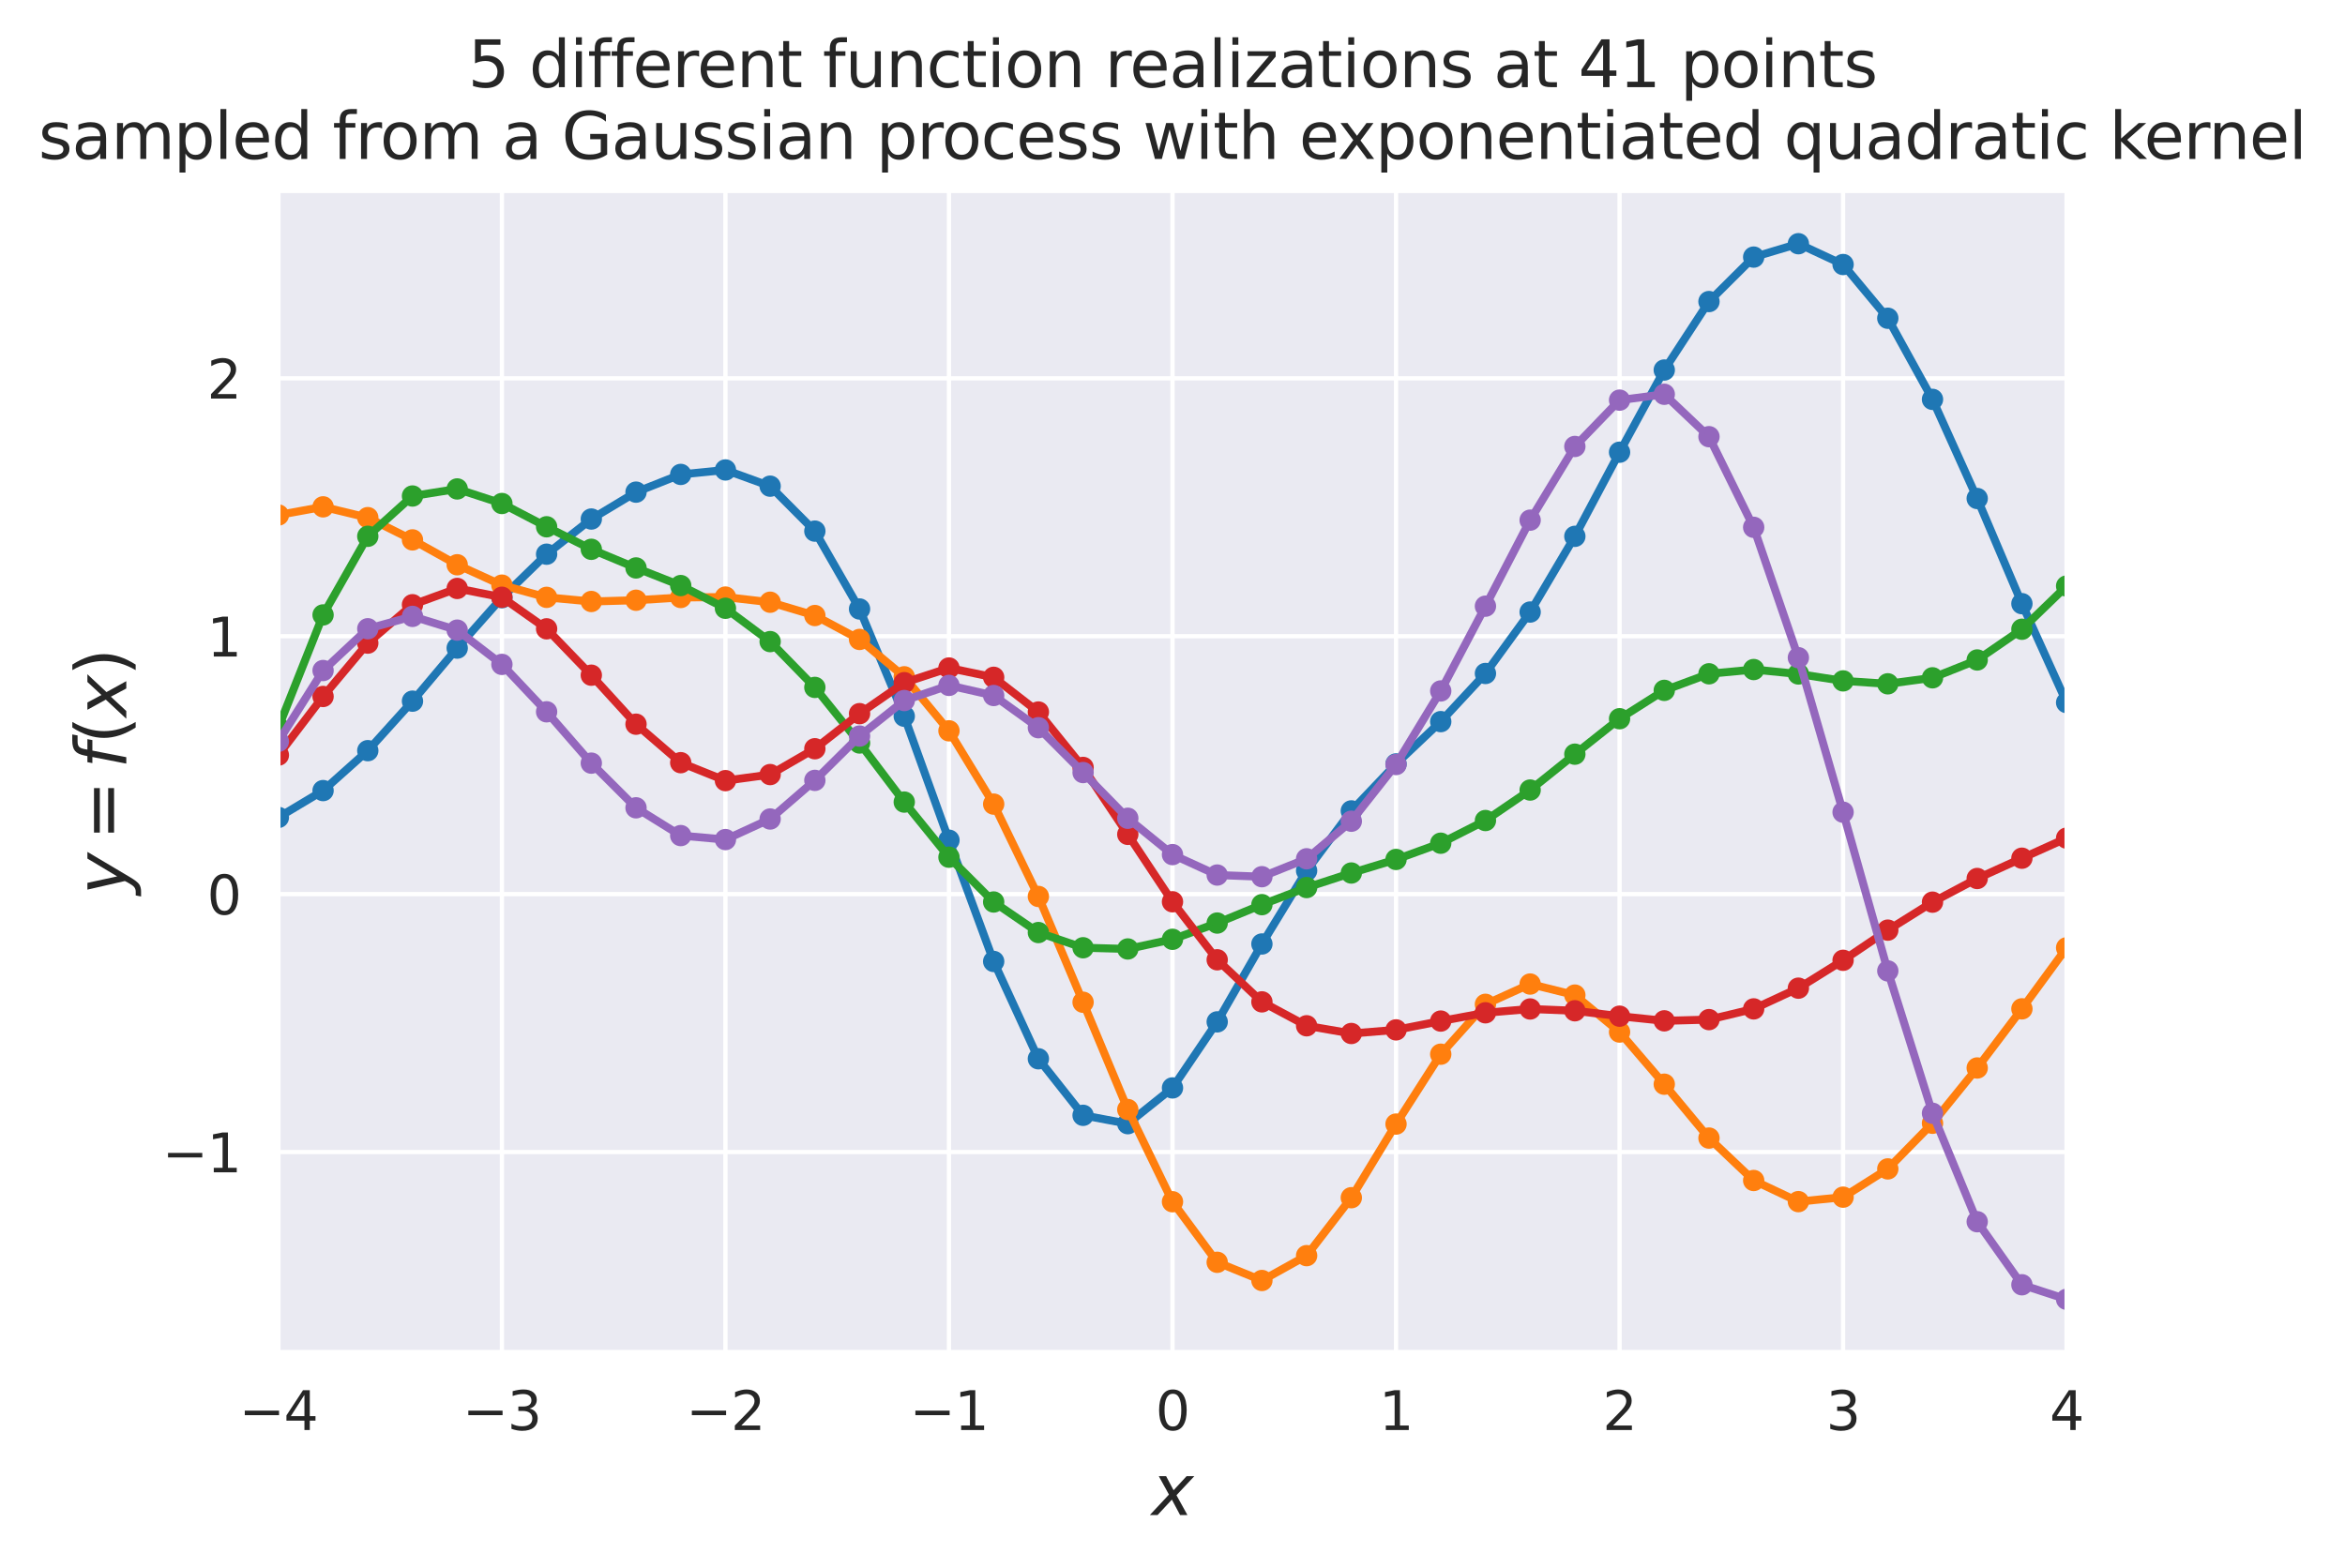 <?xml version="1.0" encoding="utf-8" standalone="no"?>
<!DOCTYPE svg PUBLIC "-//W3C//DTD SVG 1.1//EN"
  "http://www.w3.org/Graphics/SVG/1.1/DTD/svg11.dtd">
<svg height="293.655pt" version="1.1" viewBox="0 0 439.037 293.655" width="439.037pt" xmlns="http://www.w3.org/2000/svg" xmlns:xlink="http://www.w3.org/1999/xlink">
 <defs>
  <style type="text/css">*{stroke-linecap:butt;stroke-linejoin:round;}</style>
 </defs>
 <g id="figure_1">
  <g id="patch_1">
   <path d="M -0 293.655 
L 439.037 293.655 
L 439.037 0 
L -0 0 
z
" style="fill:#ffffff;"/>
  </g>
  <g id="axes_1">
   <g id="patch_2">
    <path d="M 52.118 253.196 
L 386.918 253.196 
L 386.918 35.755 
L 52.118 35.755 
z
" style="fill:#eaeaf2;"/>
   </g>
   <g id="matplotlib.axis_1">
    <g id="xtick_1">
     <g id="line2d_1">
      <path clip-path="url(#p5194af4ee4)" d="M 52.118 253.196 
L 52.118 35.755 
" style="fill:none;stroke:#ffffff;stroke-linecap:round;stroke-width:0.8;"/>
     </g>
     <g id="text_1">
      <!-- −4 -->
      <g style="fill:#262626;" transform="translate(44.747 267.794)scale(0.1 -0.1)">
       <defs>
        <path d="M 678 2272 
L 4684 2272 
L 4684 1741 
L 678 1741 
L 678 2272 
z
" id="DejaVuSans-2212" transform="scale(0.016)"/>
        <path d="M 2419 4116 
L 825 1625 
L 2419 1625 
L 2419 4116 
z
M 2253 4666 
L 3047 4666 
L 3047 1625 
L 3713 1625 
L 3713 1100 
L 3047 1100 
L 3047 0 
L 2419 0 
L 2419 1100 
L 313 1100 
L 313 1709 
L 2253 4666 
z
" id="DejaVuSans-34" transform="scale(0.016)"/>
       </defs>
       <use xlink:href="#DejaVuSans-2212"/>
       <use x="83.789" xlink:href="#DejaVuSans-34"/>
      </g>
     </g>
    </g>
    <g id="xtick_2">
     <g id="line2d_2">
      <path clip-path="url(#p5194af4ee4)" d="M 93.968 253.196 
L 93.968 35.755 
" style="fill:none;stroke:#ffffff;stroke-linecap:round;stroke-width:0.8;"/>
     </g>
     <g id="text_2">
      <!-- −3 -->
      <g style="fill:#262626;" transform="translate(86.597 267.794)scale(0.1 -0.1)">
       <defs>
        <path d="M 2597 2516 
Q 3050 2419 3304 2112 
Q 3559 1806 3559 1356 
Q 3559 666 3084 287 
Q 2609 -91 1734 -91 
Q 1441 -91 1130 -33 
Q 819 25 488 141 
L 488 750 
Q 750 597 1062 519 
Q 1375 441 1716 441 
Q 2309 441 2620 675 
Q 2931 909 2931 1356 
Q 2931 1769 2642 2001 
Q 2353 2234 1838 2234 
L 1294 2234 
L 1294 2753 
L 1863 2753 
Q 2328 2753 2575 2939 
Q 2822 3125 2822 3475 
Q 2822 3834 2567 4026 
Q 2313 4219 1838 4219 
Q 1578 4219 1281 4162 
Q 984 4106 628 3988 
L 628 4550 
Q 988 4650 1302 4700 
Q 1616 4750 1894 4750 
Q 2613 4750 3031 4423 
Q 3450 4097 3450 3541 
Q 3450 3153 3228 2886 
Q 3006 2619 2597 2516 
z
" id="DejaVuSans-33" transform="scale(0.016)"/>
       </defs>
       <use xlink:href="#DejaVuSans-2212"/>
       <use x="83.789" xlink:href="#DejaVuSans-33"/>
      </g>
     </g>
    </g>
    <g id="xtick_3">
     <g id="line2d_3">
      <path clip-path="url(#p5194af4ee4)" d="M 135.818 253.196 
L 135.818 35.755 
" style="fill:none;stroke:#ffffff;stroke-linecap:round;stroke-width:0.8;"/>
     </g>
     <g id="text_3">
      <!-- −2 -->
      <g style="fill:#262626;" transform="translate(128.447 267.794)scale(0.1 -0.1)">
       <defs>
        <path d="M 1228 531 
L 3431 531 
L 3431 0 
L 469 0 
L 469 531 
Q 828 903 1448 1529 
Q 2069 2156 2228 2338 
Q 2531 2678 2651 2914 
Q 2772 3150 2772 3378 
Q 2772 3750 2511 3984 
Q 2250 4219 1831 4219 
Q 1534 4219 1204 4116 
Q 875 4013 500 3803 
L 500 4441 
Q 881 4594 1212 4672 
Q 1544 4750 1819 4750 
Q 2544 4750 2975 4387 
Q 3406 4025 3406 3419 
Q 3406 3131 3298 2873 
Q 3191 2616 2906 2266 
Q 2828 2175 2409 1742 
Q 1991 1309 1228 531 
z
" id="DejaVuSans-32" transform="scale(0.016)"/>
       </defs>
       <use xlink:href="#DejaVuSans-2212"/>
       <use x="83.789" xlink:href="#DejaVuSans-32"/>
      </g>
     </g>
    </g>
    <g id="xtick_4">
     <g id="line2d_4">
      <path clip-path="url(#p5194af4ee4)" d="M 177.668 253.196 
L 177.668 35.755 
" style="fill:none;stroke:#ffffff;stroke-linecap:round;stroke-width:0.8;"/>
     </g>
     <g id="text_4">
      <!-- −1 -->
      <g style="fill:#262626;" transform="translate(170.297 267.794)scale(0.1 -0.1)">
       <defs>
        <path d="M 794 531 
L 1825 531 
L 1825 4091 
L 703 3866 
L 703 4441 
L 1819 4666 
L 2450 4666 
L 2450 531 
L 3481 531 
L 3481 0 
L 794 0 
L 794 531 
z
" id="DejaVuSans-31" transform="scale(0.016)"/>
       </defs>
       <use xlink:href="#DejaVuSans-2212"/>
       <use x="83.789" xlink:href="#DejaVuSans-31"/>
      </g>
     </g>
    </g>
    <g id="xtick_5">
     <g id="line2d_5">
      <path clip-path="url(#p5194af4ee4)" d="M 219.518 253.196 
L 219.518 35.755 
" style="fill:none;stroke:#ffffff;stroke-linecap:round;stroke-width:0.8;"/>
     </g>
     <g id="text_5">
      <!-- 0 -->
      <g style="fill:#262626;" transform="translate(216.337 267.794)scale(0.1 -0.1)">
       <defs>
        <path d="M 2034 4250 
Q 1547 4250 1301 3770 
Q 1056 3291 1056 2328 
Q 1056 1369 1301 889 
Q 1547 409 2034 409 
Q 2525 409 2770 889 
Q 3016 1369 3016 2328 
Q 3016 3291 2770 3770 
Q 2525 4250 2034 4250 
z
M 2034 4750 
Q 2819 4750 3233 4129 
Q 3647 3509 3647 2328 
Q 3647 1150 3233 529 
Q 2819 -91 2034 -91 
Q 1250 -91 836 529 
Q 422 1150 422 2328 
Q 422 3509 836 4129 
Q 1250 4750 2034 4750 
z
" id="DejaVuSans-30" transform="scale(0.016)"/>
       </defs>
       <use xlink:href="#DejaVuSans-30"/>
      </g>
     </g>
    </g>
    <g id="xtick_6">
     <g id="line2d_6">
      <path clip-path="url(#p5194af4ee4)" d="M 261.368 253.196 
L 261.368 35.755 
" style="fill:none;stroke:#ffffff;stroke-linecap:round;stroke-width:0.8;"/>
     </g>
     <g id="text_6">
      <!-- 1 -->
      <g style="fill:#262626;" transform="translate(258.187 267.794)scale(0.1 -0.1)">
       <use xlink:href="#DejaVuSans-31"/>
      </g>
     </g>
    </g>
    <g id="xtick_7">
     <g id="line2d_7">
      <path clip-path="url(#p5194af4ee4)" d="M 303.218 253.196 
L 303.218 35.755 
" style="fill:none;stroke:#ffffff;stroke-linecap:round;stroke-width:0.8;"/>
     </g>
     <g id="text_7">
      <!-- 2 -->
      <g style="fill:#262626;" transform="translate(300.037 267.794)scale(0.1 -0.1)">
       <use xlink:href="#DejaVuSans-32"/>
      </g>
     </g>
    </g>
    <g id="xtick_8">
     <g id="line2d_8">
      <path clip-path="url(#p5194af4ee4)" d="M 345.068 253.196 
L 345.068 35.755 
" style="fill:none;stroke:#ffffff;stroke-linecap:round;stroke-width:0.8;"/>
     </g>
     <g id="text_8">
      <!-- 3 -->
      <g style="fill:#262626;" transform="translate(341.887 267.794)scale(0.1 -0.1)">
       <use xlink:href="#DejaVuSans-33"/>
      </g>
     </g>
    </g>
    <g id="xtick_9">
     <g id="line2d_9">
      <path clip-path="url(#p5194af4ee4)" d="M 386.918 253.196 
L 386.918 35.755 
" style="fill:none;stroke:#ffffff;stroke-linecap:round;stroke-width:0.8;"/>
     </g>
     <g id="text_9">
      <!-- 4 -->
      <g style="fill:#262626;" transform="translate(383.737 267.794)scale(0.1 -0.1)">
       <use xlink:href="#DejaVuSans-34"/>
      </g>
     </g>
    </g>
    <g id="text_10">
     <!-- $x$ -->
     <g style="fill:#262626;" transform="translate(215.618 283.752)scale(0.13 -0.13)">
      <defs>
       <path d="M 3841 3500 
L 2234 1784 
L 3219 0 
L 2559 0 
L 1819 1388 
L 531 0 
L -166 0 
L 1556 1844 
L 641 3500 
L 1300 3500 
L 1972 2234 
L 3144 3500 
L 3841 3500 
z
" id="DejaVuSans-Oblique-78" transform="scale(0.016)"/>
      </defs>
      <use transform="translate(0 0.312)" xlink:href="#DejaVuSans-Oblique-78"/>
     </g>
    </g>
   </g>
   <g id="matplotlib.axis_2">
    <g id="ytick_1">
     <g id="line2d_10">
      <path clip-path="url(#p5194af4ee4)" d="M 52.118 215.734 
L 386.918 215.734 
" style="fill:none;stroke:#ffffff;stroke-linecap:round;stroke-width:0.8;"/>
     </g>
     <g id="text_11">
      <!-- −1 -->
      <g style="fill:#262626;" transform="translate(30.376 219.533)scale(0.1 -0.1)">
       <use xlink:href="#DejaVuSans-2212"/>
       <use x="83.789" xlink:href="#DejaVuSans-31"/>
      </g>
     </g>
    </g>
    <g id="ytick_2">
     <g id="line2d_11">
      <path clip-path="url(#p5194af4ee4)" d="M 52.118 167.437 
L 386.918 167.437 
" style="fill:none;stroke:#ffffff;stroke-linecap:round;stroke-width:0.8;"/>
     </g>
     <g id="text_12">
      <!-- 0 -->
      <g style="fill:#262626;" transform="translate(38.756 171.236)scale(0.1 -0.1)">
       <use xlink:href="#DejaVuSans-30"/>
      </g>
     </g>
    </g>
    <g id="ytick_3">
     <g id="line2d_12">
      <path clip-path="url(#p5194af4ee4)" d="M 52.118 119.14 
L 386.918 119.14 
" style="fill:none;stroke:#ffffff;stroke-linecap:round;stroke-width:0.8;"/>
     </g>
     <g id="text_13">
      <!-- 1 -->
      <g style="fill:#262626;" transform="translate(38.756 122.939)scale(0.1 -0.1)">
       <use xlink:href="#DejaVuSans-31"/>
      </g>
     </g>
    </g>
    <g id="ytick_4">
     <g id="line2d_13">
      <path clip-path="url(#p5194af4ee4)" d="M 52.118 70.843 
L 386.918 70.843 
" style="fill:none;stroke:#ffffff;stroke-linecap:round;stroke-width:0.8;"/>
     </g>
     <g id="text_14">
      <!-- 2 -->
      <g style="fill:#262626;" transform="translate(38.756 74.642)scale(0.1 -0.1)">
       <use xlink:href="#DejaVuSans-32"/>
      </g>
     </g>
    </g>
    <g id="text_15">
     <!-- $y = f(x)$ -->
     <g style="fill:#262626;" transform="translate(23.646 167.55)rotate(-90)scale(0.13 -0.13)">
      <defs>
       <path d="M 1588 -325 
Q 1188 -997 936 -1164 
Q 684 -1331 294 -1331 
L -159 -1331 
L -63 -850 
L 269 -850 
Q 509 -850 678 -719 
Q 847 -588 1056 -206 
L 1234 128 
L 459 3500 
L 1069 3500 
L 1650 819 
L 3256 3500 
L 3859 3500 
L 1588 -325 
z
" id="DejaVuSans-Oblique-79" transform="scale(0.016)"/>
       <path d="M 678 2906 
L 4684 2906 
L 4684 2381 
L 678 2381 
L 678 2906 
z
M 678 1631 
L 4684 1631 
L 4684 1100 
L 678 1100 
L 678 1631 
z
" id="DejaVuSans-3d" transform="scale(0.016)"/>
       <path d="M 3059 4863 
L 2969 4384 
L 2419 4384 
Q 2106 4384 1964 4261 
Q 1822 4138 1753 3809 
L 1691 3500 
L 2638 3500 
L 2553 3053 
L 1606 3053 
L 1013 0 
L 434 0 
L 1031 3053 
L 481 3053 
L 563 3500 
L 1113 3500 
L 1159 3744 
Q 1278 4363 1576 4613 
Q 1875 4863 2516 4863 
L 3059 4863 
z
" id="DejaVuSans-Oblique-66" transform="scale(0.016)"/>
       <path d="M 1984 4856 
Q 1566 4138 1362 3434 
Q 1159 2731 1159 2009 
Q 1159 1288 1364 580 
Q 1569 -128 1984 -844 
L 1484 -844 
Q 1016 -109 783 600 
Q 550 1309 550 2009 
Q 550 2706 781 3412 
Q 1013 4119 1484 4856 
L 1984 4856 
z
" id="DejaVuSans-28" transform="scale(0.016)"/>
       <path d="M 513 4856 
L 1013 4856 
Q 1481 4119 1714 3412 
Q 1947 2706 1947 2009 
Q 1947 1309 1714 600 
Q 1481 -109 1013 -844 
L 513 -844 
Q 928 -128 1133 580 
Q 1338 1288 1338 2009 
Q 1338 2731 1133 3434 
Q 928 4138 513 4856 
z
" id="DejaVuSans-29" transform="scale(0.016)"/>
      </defs>
      <use transform="translate(0 0.016)" xlink:href="#DejaVuSans-Oblique-79"/>
      <use transform="translate(78.662 0.016)" xlink:href="#DejaVuSans-3d"/>
      <use transform="translate(181.934 0.016)" xlink:href="#DejaVuSans-Oblique-66"/>
      <use transform="translate(217.139 0.016)" xlink:href="#DejaVuSans-28"/>
      <use transform="translate(256.152 0.016)" xlink:href="#DejaVuSans-Oblique-78"/>
      <use transform="translate(315.332 0.016)" xlink:href="#DejaVuSans-29"/>
     </g>
    </g>
   </g>
   <g id="line2d_14">
    <path clip-path="url(#p5194af4ee4)" d="M 52.118 153.072 
L 60.488 148.048 
L 68.858 140.571 
L 77.228 131.301 
L 85.598 121.366 
L 93.968 111.929 
L 102.338 103.779 
L 110.708 97.195 
L 119.078 92.16 
L 127.448 88.841 
L 135.818 88.005 
L 144.188 91.042 
L 152.558 99.458 
L 160.928 114.04 
L 169.298 134.122 
L 177.668 157.338 
L 186.038 180.045 
L 194.408 198.269 
L 202.778 208.859 
L 211.148 210.424 
L 219.518 203.727 
L 227.888 191.357 
L 236.258 176.771 
L 244.628 163.047 
L 252.998 151.851 
L 261.368 143.054 
L 269.738 135.133 
L 278.108 126.117 
L 286.478 114.612 
L 294.848 100.436 
L 303.218 84.681 
L 311.588 69.292 
L 319.958 56.471 
L 328.328 48.144 
L 336.698 45.639 
L 345.068 49.534 
L 353.438 59.596 
L 361.808 74.787 
L 370.178 93.349 
L 378.548 113.045 
L 386.918 131.568 
" style="fill:none;stroke:#1f77b4;stroke-linecap:round;stroke-width:1.5;"/>
    <defs>
     <path d="M 0 1.5 
C 0.398 1.5 0.779 1.342 1.061 1.061 
C 1.342 0.779 1.5 0.398 1.5 0 
C 1.5 -0.398 1.342 -0.779 1.061 -1.061 
C 0.779 -1.342 0.398 -1.5 0 -1.5 
C -0.398 -1.5 -0.779 -1.342 -1.061 -1.061 
C -1.342 -0.779 -1.5 -0.398 -1.5 0 
C -1.5 0.398 -1.342 0.779 -1.061 1.061 
C -0.779 1.342 -0.398 1.5 0 1.5 
z
" id="m189a1d6d60" style="stroke:#1f77b4;"/>
    </defs>
    <g clip-path="url(#p5194af4ee4)">
     <use style="fill:#1f77b4;stroke:#1f77b4;" x="52.118" xlink:href="#m189a1d6d60" y="153.072"/>
     <use style="fill:#1f77b4;stroke:#1f77b4;" x="60.488" xlink:href="#m189a1d6d60" y="148.048"/>
     <use style="fill:#1f77b4;stroke:#1f77b4;" x="68.858" xlink:href="#m189a1d6d60" y="140.571"/>
     <use style="fill:#1f77b4;stroke:#1f77b4;" x="77.228" xlink:href="#m189a1d6d60" y="131.301"/>
     <use style="fill:#1f77b4;stroke:#1f77b4;" x="85.598" xlink:href="#m189a1d6d60" y="121.366"/>
     <use style="fill:#1f77b4;stroke:#1f77b4;" x="93.968" xlink:href="#m189a1d6d60" y="111.929"/>
     <use style="fill:#1f77b4;stroke:#1f77b4;" x="102.338" xlink:href="#m189a1d6d60" y="103.779"/>
     <use style="fill:#1f77b4;stroke:#1f77b4;" x="110.708" xlink:href="#m189a1d6d60" y="97.195"/>
     <use style="fill:#1f77b4;stroke:#1f77b4;" x="119.078" xlink:href="#m189a1d6d60" y="92.16"/>
     <use style="fill:#1f77b4;stroke:#1f77b4;" x="127.448" xlink:href="#m189a1d6d60" y="88.841"/>
     <use style="fill:#1f77b4;stroke:#1f77b4;" x="135.818" xlink:href="#m189a1d6d60" y="88.005"/>
     <use style="fill:#1f77b4;stroke:#1f77b4;" x="144.188" xlink:href="#m189a1d6d60" y="91.042"/>
     <use style="fill:#1f77b4;stroke:#1f77b4;" x="152.558" xlink:href="#m189a1d6d60" y="99.458"/>
     <use style="fill:#1f77b4;stroke:#1f77b4;" x="160.928" xlink:href="#m189a1d6d60" y="114.04"/>
     <use style="fill:#1f77b4;stroke:#1f77b4;" x="169.298" xlink:href="#m189a1d6d60" y="134.122"/>
     <use style="fill:#1f77b4;stroke:#1f77b4;" x="177.668" xlink:href="#m189a1d6d60" y="157.338"/>
     <use style="fill:#1f77b4;stroke:#1f77b4;" x="186.038" xlink:href="#m189a1d6d60" y="180.045"/>
     <use style="fill:#1f77b4;stroke:#1f77b4;" x="194.408" xlink:href="#m189a1d6d60" y="198.269"/>
     <use style="fill:#1f77b4;stroke:#1f77b4;" x="202.778" xlink:href="#m189a1d6d60" y="208.859"/>
     <use style="fill:#1f77b4;stroke:#1f77b4;" x="211.148" xlink:href="#m189a1d6d60" y="210.424"/>
     <use style="fill:#1f77b4;stroke:#1f77b4;" x="219.518" xlink:href="#m189a1d6d60" y="203.727"/>
     <use style="fill:#1f77b4;stroke:#1f77b4;" x="227.888" xlink:href="#m189a1d6d60" y="191.357"/>
     <use style="fill:#1f77b4;stroke:#1f77b4;" x="236.258" xlink:href="#m189a1d6d60" y="176.771"/>
     <use style="fill:#1f77b4;stroke:#1f77b4;" x="244.628" xlink:href="#m189a1d6d60" y="163.047"/>
     <use style="fill:#1f77b4;stroke:#1f77b4;" x="252.998" xlink:href="#m189a1d6d60" y="151.851"/>
     <use style="fill:#1f77b4;stroke:#1f77b4;" x="261.368" xlink:href="#m189a1d6d60" y="143.054"/>
     <use style="fill:#1f77b4;stroke:#1f77b4;" x="269.738" xlink:href="#m189a1d6d60" y="135.133"/>
     <use style="fill:#1f77b4;stroke:#1f77b4;" x="278.108" xlink:href="#m189a1d6d60" y="126.117"/>
     <use style="fill:#1f77b4;stroke:#1f77b4;" x="286.478" xlink:href="#m189a1d6d60" y="114.612"/>
     <use style="fill:#1f77b4;stroke:#1f77b4;" x="294.848" xlink:href="#m189a1d6d60" y="100.436"/>
     <use style="fill:#1f77b4;stroke:#1f77b4;" x="303.218" xlink:href="#m189a1d6d60" y="84.681"/>
     <use style="fill:#1f77b4;stroke:#1f77b4;" x="311.588" xlink:href="#m189a1d6d60" y="69.292"/>
     <use style="fill:#1f77b4;stroke:#1f77b4;" x="319.958" xlink:href="#m189a1d6d60" y="56.471"/>
     <use style="fill:#1f77b4;stroke:#1f77b4;" x="328.328" xlink:href="#m189a1d6d60" y="48.144"/>
     <use style="fill:#1f77b4;stroke:#1f77b4;" x="336.698" xlink:href="#m189a1d6d60" y="45.639"/>
     <use style="fill:#1f77b4;stroke:#1f77b4;" x="345.068" xlink:href="#m189a1d6d60" y="49.534"/>
     <use style="fill:#1f77b4;stroke:#1f77b4;" x="353.438" xlink:href="#m189a1d6d60" y="59.596"/>
     <use style="fill:#1f77b4;stroke:#1f77b4;" x="361.808" xlink:href="#m189a1d6d60" y="74.787"/>
     <use style="fill:#1f77b4;stroke:#1f77b4;" x="370.178" xlink:href="#m189a1d6d60" y="93.349"/>
     <use style="fill:#1f77b4;stroke:#1f77b4;" x="378.548" xlink:href="#m189a1d6d60" y="113.045"/>
     <use style="fill:#1f77b4;stroke:#1f77b4;" x="386.918" xlink:href="#m189a1d6d60" y="131.568"/>
    </g>
   </g>
   <g id="line2d_15">
    <path clip-path="url(#p5194af4ee4)" d="M 52.118 96.443 
L 60.488 94.913 
L 68.858 96.933 
L 77.228 101.101 
L 85.598 105.76 
L 93.968 109.574 
L 102.338 111.862 
L 110.708 112.636 
L 119.078 112.402 
L 127.448 111.886 
L 135.818 111.809 
L 144.188 112.773 
L 152.558 115.265 
L 160.928 119.743 
L 169.298 126.737 
L 177.668 136.854 
L 186.038 150.581 
L 194.408 167.872 
L 202.778 187.683 
L 211.148 207.775 
L 219.518 225.04 
L 227.888 236.38 
L 236.258 239.788 
L 244.628 235.135 
L 252.998 224.287 
L 261.368 210.498 
L 269.738 197.412 
L 278.108 188.071 
L 286.478 184.272 
L 294.848 186.343 
L 303.218 193.266 
L 311.588 203.031 
L 319.958 213.118 
L 328.328 221.063 
L 336.698 225.02 
L 345.068 224.183 
L 353.438 218.892 
L 361.808 210.344 
L 370.178 199.993 
L 378.548 188.917 
L 386.918 177.486 
" style="fill:none;stroke:#ff7f0e;stroke-linecap:round;stroke-width:1.5;"/>
    <defs>
     <path d="M 0 1.5 
C 0.398 1.5 0.779 1.342 1.061 1.061 
C 1.342 0.779 1.5 0.398 1.5 0 
C 1.5 -0.398 1.342 -0.779 1.061 -1.061 
C 0.779 -1.342 0.398 -1.5 0 -1.5 
C -0.398 -1.5 -0.779 -1.342 -1.061 -1.061 
C -1.342 -0.779 -1.5 -0.398 -1.5 0 
C -1.5 0.398 -1.342 0.779 -1.061 1.061 
C -0.779 1.342 -0.398 1.5 0 1.5 
z
" id="m5f82d50b28" style="stroke:#ff7f0e;"/>
    </defs>
    <g clip-path="url(#p5194af4ee4)">
     <use style="fill:#ff7f0e;stroke:#ff7f0e;" x="52.118" xlink:href="#m5f82d50b28" y="96.443"/>
     <use style="fill:#ff7f0e;stroke:#ff7f0e;" x="60.488" xlink:href="#m5f82d50b28" y="94.913"/>
     <use style="fill:#ff7f0e;stroke:#ff7f0e;" x="68.858" xlink:href="#m5f82d50b28" y="96.933"/>
     <use style="fill:#ff7f0e;stroke:#ff7f0e;" x="77.228" xlink:href="#m5f82d50b28" y="101.101"/>
     <use style="fill:#ff7f0e;stroke:#ff7f0e;" x="85.598" xlink:href="#m5f82d50b28" y="105.76"/>
     <use style="fill:#ff7f0e;stroke:#ff7f0e;" x="93.968" xlink:href="#m5f82d50b28" y="109.574"/>
     <use style="fill:#ff7f0e;stroke:#ff7f0e;" x="102.338" xlink:href="#m5f82d50b28" y="111.862"/>
     <use style="fill:#ff7f0e;stroke:#ff7f0e;" x="110.708" xlink:href="#m5f82d50b28" y="112.636"/>
     <use style="fill:#ff7f0e;stroke:#ff7f0e;" x="119.078" xlink:href="#m5f82d50b28" y="112.402"/>
     <use style="fill:#ff7f0e;stroke:#ff7f0e;" x="127.448" xlink:href="#m5f82d50b28" y="111.886"/>
     <use style="fill:#ff7f0e;stroke:#ff7f0e;" x="135.818" xlink:href="#m5f82d50b28" y="111.809"/>
     <use style="fill:#ff7f0e;stroke:#ff7f0e;" x="144.188" xlink:href="#m5f82d50b28" y="112.773"/>
     <use style="fill:#ff7f0e;stroke:#ff7f0e;" x="152.558" xlink:href="#m5f82d50b28" y="115.265"/>
     <use style="fill:#ff7f0e;stroke:#ff7f0e;" x="160.928" xlink:href="#m5f82d50b28" y="119.743"/>
     <use style="fill:#ff7f0e;stroke:#ff7f0e;" x="169.298" xlink:href="#m5f82d50b28" y="126.737"/>
     <use style="fill:#ff7f0e;stroke:#ff7f0e;" x="177.668" xlink:href="#m5f82d50b28" y="136.854"/>
     <use style="fill:#ff7f0e;stroke:#ff7f0e;" x="186.038" xlink:href="#m5f82d50b28" y="150.581"/>
     <use style="fill:#ff7f0e;stroke:#ff7f0e;" x="194.408" xlink:href="#m5f82d50b28" y="167.872"/>
     <use style="fill:#ff7f0e;stroke:#ff7f0e;" x="202.778" xlink:href="#m5f82d50b28" y="187.683"/>
     <use style="fill:#ff7f0e;stroke:#ff7f0e;" x="211.148" xlink:href="#m5f82d50b28" y="207.775"/>
     <use style="fill:#ff7f0e;stroke:#ff7f0e;" x="219.518" xlink:href="#m5f82d50b28" y="225.04"/>
     <use style="fill:#ff7f0e;stroke:#ff7f0e;" x="227.888" xlink:href="#m5f82d50b28" y="236.38"/>
     <use style="fill:#ff7f0e;stroke:#ff7f0e;" x="236.258" xlink:href="#m5f82d50b28" y="239.788"/>
     <use style="fill:#ff7f0e;stroke:#ff7f0e;" x="244.628" xlink:href="#m5f82d50b28" y="235.135"/>
     <use style="fill:#ff7f0e;stroke:#ff7f0e;" x="252.998" xlink:href="#m5f82d50b28" y="224.287"/>
     <use style="fill:#ff7f0e;stroke:#ff7f0e;" x="261.368" xlink:href="#m5f82d50b28" y="210.498"/>
     <use style="fill:#ff7f0e;stroke:#ff7f0e;" x="269.738" xlink:href="#m5f82d50b28" y="197.412"/>
     <use style="fill:#ff7f0e;stroke:#ff7f0e;" x="278.108" xlink:href="#m5f82d50b28" y="188.071"/>
     <use style="fill:#ff7f0e;stroke:#ff7f0e;" x="286.478" xlink:href="#m5f82d50b28" y="184.272"/>
     <use style="fill:#ff7f0e;stroke:#ff7f0e;" x="294.848" xlink:href="#m5f82d50b28" y="186.343"/>
     <use style="fill:#ff7f0e;stroke:#ff7f0e;" x="303.218" xlink:href="#m5f82d50b28" y="193.266"/>
     <use style="fill:#ff7f0e;stroke:#ff7f0e;" x="311.588" xlink:href="#m5f82d50b28" y="203.031"/>
     <use style="fill:#ff7f0e;stroke:#ff7f0e;" x="319.958" xlink:href="#m5f82d50b28" y="213.118"/>
     <use style="fill:#ff7f0e;stroke:#ff7f0e;" x="328.328" xlink:href="#m5f82d50b28" y="221.063"/>
     <use style="fill:#ff7f0e;stroke:#ff7f0e;" x="336.698" xlink:href="#m5f82d50b28" y="225.02"/>
     <use style="fill:#ff7f0e;stroke:#ff7f0e;" x="345.068" xlink:href="#m5f82d50b28" y="224.183"/>
     <use style="fill:#ff7f0e;stroke:#ff7f0e;" x="353.438" xlink:href="#m5f82d50b28" y="218.892"/>
     <use style="fill:#ff7f0e;stroke:#ff7f0e;" x="361.808" xlink:href="#m5f82d50b28" y="210.344"/>
     <use style="fill:#ff7f0e;stroke:#ff7f0e;" x="370.178" xlink:href="#m5f82d50b28" y="199.993"/>
     <use style="fill:#ff7f0e;stroke:#ff7f0e;" x="378.548" xlink:href="#m5f82d50b28" y="188.917"/>
     <use style="fill:#ff7f0e;stroke:#ff7f0e;" x="386.918" xlink:href="#m5f82d50b28" y="177.486"/>
    </g>
   </g>
   <g id="line2d_16">
    <path clip-path="url(#p5194af4ee4)" d="M 52.118 136.244 
L 60.488 115.152 
L 68.858 100.427 
L 77.228 92.884 
L 85.598 91.559 
L 93.968 94.288 
L 102.338 98.646 
L 110.708 102.865 
L 119.078 106.354 
L 127.448 109.654 
L 135.818 113.907 
L 144.188 120.147 
L 152.558 128.726 
L 160.928 139.134 
L 169.298 150.2 
L 177.668 160.523 
L 186.038 168.91 
L 194.408 174.63 
L 202.778 177.478 
L 211.148 177.704 
L 219.518 175.897 
L 227.888 172.853 
L 236.258 169.407 
L 244.628 166.206 
L 252.998 163.483 
L 261.368 160.943 
L 269.738 157.901 
L 278.108 153.655 
L 286.478 147.945 
L 294.848 141.229 
L 303.218 134.588 
L 311.588 129.28 
L 319.958 126.176 
L 328.328 125.381 
L 336.698 126.21 
L 345.068 127.504 
L 353.438 128.054 
L 361.808 126.928 
L 370.178 123.587 
L 378.548 117.834 
L 386.918 109.74 
" style="fill:none;stroke:#2ca02c;stroke-linecap:round;stroke-width:1.5;"/>
    <defs>
     <path d="M 0 1.5 
C 0.398 1.5 0.779 1.342 1.061 1.061 
C 1.342 0.779 1.5 0.398 1.5 0 
C 1.5 -0.398 1.342 -0.779 1.061 -1.061 
C 0.779 -1.342 0.398 -1.5 0 -1.5 
C -0.398 -1.5 -0.779 -1.342 -1.061 -1.061 
C -1.342 -0.779 -1.5 -0.398 -1.5 0 
C -1.5 0.398 -1.342 0.779 -1.061 1.061 
C -0.779 1.342 -0.398 1.5 0 1.5 
z
" id="ma6936eb7b5" style="stroke:#2ca02c;"/>
    </defs>
    <g clip-path="url(#p5194af4ee4)">
     <use style="fill:#2ca02c;stroke:#2ca02c;" x="52.118" xlink:href="#ma6936eb7b5" y="136.244"/>
     <use style="fill:#2ca02c;stroke:#2ca02c;" x="60.488" xlink:href="#ma6936eb7b5" y="115.152"/>
     <use style="fill:#2ca02c;stroke:#2ca02c;" x="68.858" xlink:href="#ma6936eb7b5" y="100.427"/>
     <use style="fill:#2ca02c;stroke:#2ca02c;" x="77.228" xlink:href="#ma6936eb7b5" y="92.884"/>
     <use style="fill:#2ca02c;stroke:#2ca02c;" x="85.598" xlink:href="#ma6936eb7b5" y="91.559"/>
     <use style="fill:#2ca02c;stroke:#2ca02c;" x="93.968" xlink:href="#ma6936eb7b5" y="94.288"/>
     <use style="fill:#2ca02c;stroke:#2ca02c;" x="102.338" xlink:href="#ma6936eb7b5" y="98.646"/>
     <use style="fill:#2ca02c;stroke:#2ca02c;" x="110.708" xlink:href="#ma6936eb7b5" y="102.865"/>
     <use style="fill:#2ca02c;stroke:#2ca02c;" x="119.078" xlink:href="#ma6936eb7b5" y="106.354"/>
     <use style="fill:#2ca02c;stroke:#2ca02c;" x="127.448" xlink:href="#ma6936eb7b5" y="109.654"/>
     <use style="fill:#2ca02c;stroke:#2ca02c;" x="135.818" xlink:href="#ma6936eb7b5" y="113.907"/>
     <use style="fill:#2ca02c;stroke:#2ca02c;" x="144.188" xlink:href="#ma6936eb7b5" y="120.147"/>
     <use style="fill:#2ca02c;stroke:#2ca02c;" x="152.558" xlink:href="#ma6936eb7b5" y="128.726"/>
     <use style="fill:#2ca02c;stroke:#2ca02c;" x="160.928" xlink:href="#ma6936eb7b5" y="139.134"/>
     <use style="fill:#2ca02c;stroke:#2ca02c;" x="169.298" xlink:href="#ma6936eb7b5" y="150.2"/>
     <use style="fill:#2ca02c;stroke:#2ca02c;" x="177.668" xlink:href="#ma6936eb7b5" y="160.523"/>
     <use style="fill:#2ca02c;stroke:#2ca02c;" x="186.038" xlink:href="#ma6936eb7b5" y="168.91"/>
     <use style="fill:#2ca02c;stroke:#2ca02c;" x="194.408" xlink:href="#ma6936eb7b5" y="174.63"/>
     <use style="fill:#2ca02c;stroke:#2ca02c;" x="202.778" xlink:href="#ma6936eb7b5" y="177.478"/>
     <use style="fill:#2ca02c;stroke:#2ca02c;" x="211.148" xlink:href="#ma6936eb7b5" y="177.704"/>
     <use style="fill:#2ca02c;stroke:#2ca02c;" x="219.518" xlink:href="#ma6936eb7b5" y="175.897"/>
     <use style="fill:#2ca02c;stroke:#2ca02c;" x="227.888" xlink:href="#ma6936eb7b5" y="172.853"/>
     <use style="fill:#2ca02c;stroke:#2ca02c;" x="236.258" xlink:href="#ma6936eb7b5" y="169.407"/>
     <use style="fill:#2ca02c;stroke:#2ca02c;" x="244.628" xlink:href="#ma6936eb7b5" y="166.206"/>
     <use style="fill:#2ca02c;stroke:#2ca02c;" x="252.998" xlink:href="#ma6936eb7b5" y="163.483"/>
     <use style="fill:#2ca02c;stroke:#2ca02c;" x="261.368" xlink:href="#ma6936eb7b5" y="160.943"/>
     <use style="fill:#2ca02c;stroke:#2ca02c;" x="269.738" xlink:href="#ma6936eb7b5" y="157.901"/>
     <use style="fill:#2ca02c;stroke:#2ca02c;" x="278.108" xlink:href="#ma6936eb7b5" y="153.655"/>
     <use style="fill:#2ca02c;stroke:#2ca02c;" x="286.478" xlink:href="#ma6936eb7b5" y="147.945"/>
     <use style="fill:#2ca02c;stroke:#2ca02c;" x="294.848" xlink:href="#ma6936eb7b5" y="141.229"/>
     <use style="fill:#2ca02c;stroke:#2ca02c;" x="303.218" xlink:href="#ma6936eb7b5" y="134.588"/>
     <use style="fill:#2ca02c;stroke:#2ca02c;" x="311.588" xlink:href="#ma6936eb7b5" y="129.28"/>
     <use style="fill:#2ca02c;stroke:#2ca02c;" x="319.958" xlink:href="#ma6936eb7b5" y="126.176"/>
     <use style="fill:#2ca02c;stroke:#2ca02c;" x="328.328" xlink:href="#ma6936eb7b5" y="125.381"/>
     <use style="fill:#2ca02c;stroke:#2ca02c;" x="336.698" xlink:href="#ma6936eb7b5" y="126.21"/>
     <use style="fill:#2ca02c;stroke:#2ca02c;" x="345.068" xlink:href="#ma6936eb7b5" y="127.504"/>
     <use style="fill:#2ca02c;stroke:#2ca02c;" x="353.438" xlink:href="#ma6936eb7b5" y="128.054"/>
     <use style="fill:#2ca02c;stroke:#2ca02c;" x="361.808" xlink:href="#ma6936eb7b5" y="126.928"/>
     <use style="fill:#2ca02c;stroke:#2ca02c;" x="370.178" xlink:href="#ma6936eb7b5" y="123.587"/>
     <use style="fill:#2ca02c;stroke:#2ca02c;" x="378.548" xlink:href="#ma6936eb7b5" y="117.834"/>
     <use style="fill:#2ca02c;stroke:#2ca02c;" x="386.918" xlink:href="#ma6936eb7b5" y="109.74"/>
    </g>
   </g>
   <g id="line2d_17">
    <path clip-path="url(#p5194af4ee4)" d="M 52.118 141.405 
L 60.488 130.424 
L 68.858 120.432 
L 77.228 113.244 
L 85.598 110.194 
L 93.968 111.844 
L 102.338 117.756 
L 110.708 126.439 
L 119.078 135.615 
L 127.448 142.821 
L 135.818 146.183 
L 144.188 145.047 
L 152.558 140.209 
L 160.928 133.639 
L 169.298 127.839 
L 177.668 125.091 
L 186.038 126.832 
L 194.408 133.334 
L 202.778 143.711 
L 211.148 156.243 
L 219.518 168.868 
L 227.888 179.734 
L 236.258 187.611 
L 244.628 192.09 
L 252.998 193.535 
L 261.368 192.859 
L 269.738 191.208 
L 278.108 189.658 
L 286.478 188.944 
L 294.848 189.279 
L 303.218 190.293 
L 311.588 191.163 
L 319.958 190.935 
L 328.328 188.927 
L 336.698 185.046 
L 345.068 179.828 
L 353.438 174.179 
L 361.808 168.939 
L 370.178 164.508 
L 378.548 160.709 
L 386.918 156.948 
" style="fill:none;stroke:#d62728;stroke-linecap:round;stroke-width:1.5;"/>
    <defs>
     <path d="M 0 1.5 
C 0.398 1.5 0.779 1.342 1.061 1.061 
C 1.342 0.779 1.5 0.398 1.5 0 
C 1.5 -0.398 1.342 -0.779 1.061 -1.061 
C 0.779 -1.342 0.398 -1.5 0 -1.5 
C -0.398 -1.5 -0.779 -1.342 -1.061 -1.061 
C -1.342 -0.779 -1.5 -0.398 -1.5 0 
C -1.5 0.398 -1.342 0.779 -1.061 1.061 
C -0.779 1.342 -0.398 1.5 0 1.5 
z
" id="m6532880537" style="stroke:#d62728;"/>
    </defs>
    <g clip-path="url(#p5194af4ee4)">
     <use style="fill:#d62728;stroke:#d62728;" x="52.118" xlink:href="#m6532880537" y="141.405"/>
     <use style="fill:#d62728;stroke:#d62728;" x="60.488" xlink:href="#m6532880537" y="130.424"/>
     <use style="fill:#d62728;stroke:#d62728;" x="68.858" xlink:href="#m6532880537" y="120.432"/>
     <use style="fill:#d62728;stroke:#d62728;" x="77.228" xlink:href="#m6532880537" y="113.244"/>
     <use style="fill:#d62728;stroke:#d62728;" x="85.598" xlink:href="#m6532880537" y="110.194"/>
     <use style="fill:#d62728;stroke:#d62728;" x="93.968" xlink:href="#m6532880537" y="111.844"/>
     <use style="fill:#d62728;stroke:#d62728;" x="102.338" xlink:href="#m6532880537" y="117.756"/>
     <use style="fill:#d62728;stroke:#d62728;" x="110.708" xlink:href="#m6532880537" y="126.439"/>
     <use style="fill:#d62728;stroke:#d62728;" x="119.078" xlink:href="#m6532880537" y="135.615"/>
     <use style="fill:#d62728;stroke:#d62728;" x="127.448" xlink:href="#m6532880537" y="142.821"/>
     <use style="fill:#d62728;stroke:#d62728;" x="135.818" xlink:href="#m6532880537" y="146.183"/>
     <use style="fill:#d62728;stroke:#d62728;" x="144.188" xlink:href="#m6532880537" y="145.047"/>
     <use style="fill:#d62728;stroke:#d62728;" x="152.558" xlink:href="#m6532880537" y="140.209"/>
     <use style="fill:#d62728;stroke:#d62728;" x="160.928" xlink:href="#m6532880537" y="133.639"/>
     <use style="fill:#d62728;stroke:#d62728;" x="169.298" xlink:href="#m6532880537" y="127.839"/>
     <use style="fill:#d62728;stroke:#d62728;" x="177.668" xlink:href="#m6532880537" y="125.091"/>
     <use style="fill:#d62728;stroke:#d62728;" x="186.038" xlink:href="#m6532880537" y="126.832"/>
     <use style="fill:#d62728;stroke:#d62728;" x="194.408" xlink:href="#m6532880537" y="133.334"/>
     <use style="fill:#d62728;stroke:#d62728;" x="202.778" xlink:href="#m6532880537" y="143.711"/>
     <use style="fill:#d62728;stroke:#d62728;" x="211.148" xlink:href="#m6532880537" y="156.243"/>
     <use style="fill:#d62728;stroke:#d62728;" x="219.518" xlink:href="#m6532880537" y="168.868"/>
     <use style="fill:#d62728;stroke:#d62728;" x="227.888" xlink:href="#m6532880537" y="179.734"/>
     <use style="fill:#d62728;stroke:#d62728;" x="236.258" xlink:href="#m6532880537" y="187.611"/>
     <use style="fill:#d62728;stroke:#d62728;" x="244.628" xlink:href="#m6532880537" y="192.09"/>
     <use style="fill:#d62728;stroke:#d62728;" x="252.998" xlink:href="#m6532880537" y="193.535"/>
     <use style="fill:#d62728;stroke:#d62728;" x="261.368" xlink:href="#m6532880537" y="192.859"/>
     <use style="fill:#d62728;stroke:#d62728;" x="269.738" xlink:href="#m6532880537" y="191.208"/>
     <use style="fill:#d62728;stroke:#d62728;" x="278.108" xlink:href="#m6532880537" y="189.658"/>
     <use style="fill:#d62728;stroke:#d62728;" x="286.478" xlink:href="#m6532880537" y="188.944"/>
     <use style="fill:#d62728;stroke:#d62728;" x="294.848" xlink:href="#m6532880537" y="189.279"/>
     <use style="fill:#d62728;stroke:#d62728;" x="303.218" xlink:href="#m6532880537" y="190.293"/>
     <use style="fill:#d62728;stroke:#d62728;" x="311.588" xlink:href="#m6532880537" y="191.163"/>
     <use style="fill:#d62728;stroke:#d62728;" x="319.958" xlink:href="#m6532880537" y="190.935"/>
     <use style="fill:#d62728;stroke:#d62728;" x="328.328" xlink:href="#m6532880537" y="188.927"/>
     <use style="fill:#d62728;stroke:#d62728;" x="336.698" xlink:href="#m6532880537" y="185.046"/>
     <use style="fill:#d62728;stroke:#d62728;" x="345.068" xlink:href="#m6532880537" y="179.828"/>
     <use style="fill:#d62728;stroke:#d62728;" x="353.438" xlink:href="#m6532880537" y="174.179"/>
     <use style="fill:#d62728;stroke:#d62728;" x="361.808" xlink:href="#m6532880537" y="168.939"/>
     <use style="fill:#d62728;stroke:#d62728;" x="370.178" xlink:href="#m6532880537" y="164.508"/>
     <use style="fill:#d62728;stroke:#d62728;" x="378.548" xlink:href="#m6532880537" y="160.709"/>
     <use style="fill:#d62728;stroke:#d62728;" x="386.918" xlink:href="#m6532880537" y="156.948"/>
    </g>
   </g>
   <g id="line2d_18">
    <path clip-path="url(#p5194af4ee4)" d="M 52.118 138.826 
L 60.488 125.564 
L 68.858 117.74 
L 77.228 115.426 
L 85.598 118.001 
L 93.968 124.417 
L 102.338 133.294 
L 110.708 142.908 
L 119.078 151.272 
L 127.448 156.474 
L 135.818 157.221 
L 144.188 153.368 
L 152.558 146.135 
L 160.928 137.839 
L 169.298 131.185 
L 177.668 128.349 
L 186.038 130.243 
L 194.408 136.272 
L 202.778 144.671 
L 211.148 153.231 
L 219.518 160.034 
L 227.888 163.862 
L 236.258 164.173 
L 244.628 160.819 
L 252.998 153.784 
L 261.368 143.166 
L 269.738 129.389 
L 278.108 113.516 
L 286.478 97.405 
L 294.848 83.606 
L 303.218 74.93 
L 311.588 73.834 
L 319.958 81.774 
L 328.328 98.746 
L 336.698 123.161 
L 345.068 152.092 
L 353.438 181.813 
L 361.808 208.473 
L 370.178 228.782 
L 378.548 240.59 
L 386.918 243.312 
" style="fill:none;stroke:#9467bd;stroke-linecap:round;stroke-width:1.5;"/>
    <defs>
     <path d="M 0 1.5 
C 0.398 1.5 0.779 1.342 1.061 1.061 
C 1.342 0.779 1.5 0.398 1.5 0 
C 1.5 -0.398 1.342 -0.779 1.061 -1.061 
C 0.779 -1.342 0.398 -1.5 0 -1.5 
C -0.398 -1.5 -0.779 -1.342 -1.061 -1.061 
C -1.342 -0.779 -1.5 -0.398 -1.5 0 
C -1.5 0.398 -1.342 0.779 -1.061 1.061 
C -0.779 1.342 -0.398 1.5 0 1.5 
z
" id="m5ac1ee7278" style="stroke:#9467bd;"/>
    </defs>
    <g clip-path="url(#p5194af4ee4)">
     <use style="fill:#9467bd;stroke:#9467bd;" x="52.118" xlink:href="#m5ac1ee7278" y="138.826"/>
     <use style="fill:#9467bd;stroke:#9467bd;" x="60.488" xlink:href="#m5ac1ee7278" y="125.564"/>
     <use style="fill:#9467bd;stroke:#9467bd;" x="68.858" xlink:href="#m5ac1ee7278" y="117.74"/>
     <use style="fill:#9467bd;stroke:#9467bd;" x="77.228" xlink:href="#m5ac1ee7278" y="115.426"/>
     <use style="fill:#9467bd;stroke:#9467bd;" x="85.598" xlink:href="#m5ac1ee7278" y="118.001"/>
     <use style="fill:#9467bd;stroke:#9467bd;" x="93.968" xlink:href="#m5ac1ee7278" y="124.417"/>
     <use style="fill:#9467bd;stroke:#9467bd;" x="102.338" xlink:href="#m5ac1ee7278" y="133.294"/>
     <use style="fill:#9467bd;stroke:#9467bd;" x="110.708" xlink:href="#m5ac1ee7278" y="142.908"/>
     <use style="fill:#9467bd;stroke:#9467bd;" x="119.078" xlink:href="#m5ac1ee7278" y="151.272"/>
     <use style="fill:#9467bd;stroke:#9467bd;" x="127.448" xlink:href="#m5ac1ee7278" y="156.474"/>
     <use style="fill:#9467bd;stroke:#9467bd;" x="135.818" xlink:href="#m5ac1ee7278" y="157.221"/>
     <use style="fill:#9467bd;stroke:#9467bd;" x="144.188" xlink:href="#m5ac1ee7278" y="153.368"/>
     <use style="fill:#9467bd;stroke:#9467bd;" x="152.558" xlink:href="#m5ac1ee7278" y="146.135"/>
     <use style="fill:#9467bd;stroke:#9467bd;" x="160.928" xlink:href="#m5ac1ee7278" y="137.839"/>
     <use style="fill:#9467bd;stroke:#9467bd;" x="169.298" xlink:href="#m5ac1ee7278" y="131.185"/>
     <use style="fill:#9467bd;stroke:#9467bd;" x="177.668" xlink:href="#m5ac1ee7278" y="128.349"/>
     <use style="fill:#9467bd;stroke:#9467bd;" x="186.038" xlink:href="#m5ac1ee7278" y="130.243"/>
     <use style="fill:#9467bd;stroke:#9467bd;" x="194.408" xlink:href="#m5ac1ee7278" y="136.272"/>
     <use style="fill:#9467bd;stroke:#9467bd;" x="202.778" xlink:href="#m5ac1ee7278" y="144.671"/>
     <use style="fill:#9467bd;stroke:#9467bd;" x="211.148" xlink:href="#m5ac1ee7278" y="153.231"/>
     <use style="fill:#9467bd;stroke:#9467bd;" x="219.518" xlink:href="#m5ac1ee7278" y="160.034"/>
     <use style="fill:#9467bd;stroke:#9467bd;" x="227.888" xlink:href="#m5ac1ee7278" y="163.862"/>
     <use style="fill:#9467bd;stroke:#9467bd;" x="236.258" xlink:href="#m5ac1ee7278" y="164.173"/>
     <use style="fill:#9467bd;stroke:#9467bd;" x="244.628" xlink:href="#m5ac1ee7278" y="160.819"/>
     <use style="fill:#9467bd;stroke:#9467bd;" x="252.998" xlink:href="#m5ac1ee7278" y="153.784"/>
     <use style="fill:#9467bd;stroke:#9467bd;" x="261.368" xlink:href="#m5ac1ee7278" y="143.166"/>
     <use style="fill:#9467bd;stroke:#9467bd;" x="269.738" xlink:href="#m5ac1ee7278" y="129.389"/>
     <use style="fill:#9467bd;stroke:#9467bd;" x="278.108" xlink:href="#m5ac1ee7278" y="113.516"/>
     <use style="fill:#9467bd;stroke:#9467bd;" x="286.478" xlink:href="#m5ac1ee7278" y="97.405"/>
     <use style="fill:#9467bd;stroke:#9467bd;" x="294.848" xlink:href="#m5ac1ee7278" y="83.606"/>
     <use style="fill:#9467bd;stroke:#9467bd;" x="303.218" xlink:href="#m5ac1ee7278" y="74.93"/>
     <use style="fill:#9467bd;stroke:#9467bd;" x="311.588" xlink:href="#m5ac1ee7278" y="73.834"/>
     <use style="fill:#9467bd;stroke:#9467bd;" x="319.958" xlink:href="#m5ac1ee7278" y="81.774"/>
     <use style="fill:#9467bd;stroke:#9467bd;" x="328.328" xlink:href="#m5ac1ee7278" y="98.746"/>
     <use style="fill:#9467bd;stroke:#9467bd;" x="336.698" xlink:href="#m5ac1ee7278" y="123.161"/>
     <use style="fill:#9467bd;stroke:#9467bd;" x="345.068" xlink:href="#m5ac1ee7278" y="152.092"/>
     <use style="fill:#9467bd;stroke:#9467bd;" x="353.438" xlink:href="#m5ac1ee7278" y="181.813"/>
     <use style="fill:#9467bd;stroke:#9467bd;" x="361.808" xlink:href="#m5ac1ee7278" y="208.473"/>
     <use style="fill:#9467bd;stroke:#9467bd;" x="370.178" xlink:href="#m5ac1ee7278" y="228.782"/>
     <use style="fill:#9467bd;stroke:#9467bd;" x="378.548" xlink:href="#m5ac1ee7278" y="240.59"/>
     <use style="fill:#9467bd;stroke:#9467bd;" x="386.918" xlink:href="#m5ac1ee7278" y="243.312"/>
    </g>
   </g>
   <g id="patch_3">
    <path d="M 52.118 253.196 
L 52.118 35.755 
" style="fill:none;stroke:#ffffff;stroke-linecap:square;stroke-linejoin:miter;stroke-width:0.8;"/>
   </g>
   <g id="patch_4">
    <path d="M 386.918 253.196 
L 386.918 35.755 
" style="fill:none;stroke:#ffffff;stroke-linecap:square;stroke-linejoin:miter;stroke-width:0.8;"/>
   </g>
   <g id="patch_5">
    <path d="M 52.118 253.196 
L 386.918 253.196 
" style="fill:none;stroke:#ffffff;stroke-linecap:square;stroke-linejoin:miter;stroke-width:0.8;"/>
   </g>
   <g id="patch_6">
    <path d="M 52.118 35.755 
L 386.918 35.755 
" style="fill:none;stroke:#ffffff;stroke-linecap:square;stroke-linejoin:miter;stroke-width:0.8;"/>
   </g>
   <g id="text_16">
    <!-- 5 different function realizations at 41 points -->
    <g style="fill:#262626;" transform="translate(87.61 16.318)scale(0.12 -0.12)">
     <defs>
      <path d="M 691 4666 
L 3169 4666 
L 3169 4134 
L 1269 4134 
L 1269 2991 
Q 1406 3038 1543 3061 
Q 1681 3084 1819 3084 
Q 2600 3084 3056 2656 
Q 3513 2228 3513 1497 
Q 3513 744 3044 326 
Q 2575 -91 1722 -91 
Q 1428 -91 1123 -41 
Q 819 9 494 109 
L 494 744 
Q 775 591 1075 516 
Q 1375 441 1709 441 
Q 2250 441 2565 725 
Q 2881 1009 2881 1497 
Q 2881 1984 2565 2268 
Q 2250 2553 1709 2553 
Q 1456 2553 1204 2497 
Q 953 2441 691 2322 
L 691 4666 
z
" id="DejaVuSans-35" transform="scale(0.016)"/>
      <path id="DejaVuSans-20" transform="scale(0.016)"/>
      <path d="M 2906 2969 
L 2906 4863 
L 3481 4863 
L 3481 0 
L 2906 0 
L 2906 525 
Q 2725 213 2448 61 
Q 2172 -91 1784 -91 
Q 1150 -91 751 415 
Q 353 922 353 1747 
Q 353 2572 751 3078 
Q 1150 3584 1784 3584 
Q 2172 3584 2448 3432 
Q 2725 3281 2906 2969 
z
M 947 1747 
Q 947 1113 1208 752 
Q 1469 391 1925 391 
Q 2381 391 2643 752 
Q 2906 1113 2906 1747 
Q 2906 2381 2643 2742 
Q 2381 3103 1925 3103 
Q 1469 3103 1208 2742 
Q 947 2381 947 1747 
z
" id="DejaVuSans-64" transform="scale(0.016)"/>
      <path d="M 603 3500 
L 1178 3500 
L 1178 0 
L 603 0 
L 603 3500 
z
M 603 4863 
L 1178 4863 
L 1178 4134 
L 603 4134 
L 603 4863 
z
" id="DejaVuSans-69" transform="scale(0.016)"/>
      <path d="M 2375 4863 
L 2375 4384 
L 1825 4384 
Q 1516 4384 1395 4259 
Q 1275 4134 1275 3809 
L 1275 3500 
L 2222 3500 
L 2222 3053 
L 1275 3053 
L 1275 0 
L 697 0 
L 697 3053 
L 147 3053 
L 147 3500 
L 697 3500 
L 697 3744 
Q 697 4328 969 4595 
Q 1241 4863 1831 4863 
L 2375 4863 
z
" id="DejaVuSans-66" transform="scale(0.016)"/>
      <path d="M 3597 1894 
L 3597 1613 
L 953 1613 
Q 991 1019 1311 708 
Q 1631 397 2203 397 
Q 2534 397 2845 478 
Q 3156 559 3463 722 
L 3463 178 
Q 3153 47 2828 -22 
Q 2503 -91 2169 -91 
Q 1331 -91 842 396 
Q 353 884 353 1716 
Q 353 2575 817 3079 
Q 1281 3584 2069 3584 
Q 2775 3584 3186 3129 
Q 3597 2675 3597 1894 
z
M 3022 2063 
Q 3016 2534 2758 2815 
Q 2500 3097 2075 3097 
Q 1594 3097 1305 2825 
Q 1016 2553 972 2059 
L 3022 2063 
z
" id="DejaVuSans-65" transform="scale(0.016)"/>
      <path d="M 2631 2963 
Q 2534 3019 2420 3045 
Q 2306 3072 2169 3072 
Q 1681 3072 1420 2755 
Q 1159 2438 1159 1844 
L 1159 0 
L 581 0 
L 581 3500 
L 1159 3500 
L 1159 2956 
Q 1341 3275 1631 3429 
Q 1922 3584 2338 3584 
Q 2397 3584 2469 3576 
Q 2541 3569 2628 3553 
L 2631 2963 
z
" id="DejaVuSans-72" transform="scale(0.016)"/>
      <path d="M 3513 2113 
L 3513 0 
L 2938 0 
L 2938 2094 
Q 2938 2591 2744 2837 
Q 2550 3084 2163 3084 
Q 1697 3084 1428 2787 
Q 1159 2491 1159 1978 
L 1159 0 
L 581 0 
L 581 3500 
L 1159 3500 
L 1159 2956 
Q 1366 3272 1645 3428 
Q 1925 3584 2291 3584 
Q 2894 3584 3203 3211 
Q 3513 2838 3513 2113 
z
" id="DejaVuSans-6e" transform="scale(0.016)"/>
      <path d="M 1172 4494 
L 1172 3500 
L 2356 3500 
L 2356 3053 
L 1172 3053 
L 1172 1153 
Q 1172 725 1289 603 
Q 1406 481 1766 481 
L 2356 481 
L 2356 0 
L 1766 0 
Q 1100 0 847 248 
Q 594 497 594 1153 
L 594 3053 
L 172 3053 
L 172 3500 
L 594 3500 
L 594 4494 
L 1172 4494 
z
" id="DejaVuSans-74" transform="scale(0.016)"/>
      <path d="M 544 1381 
L 544 3500 
L 1119 3500 
L 1119 1403 
Q 1119 906 1312 657 
Q 1506 409 1894 409 
Q 2359 409 2629 706 
Q 2900 1003 2900 1516 
L 2900 3500 
L 3475 3500 
L 3475 0 
L 2900 0 
L 2900 538 
Q 2691 219 2414 64 
Q 2138 -91 1772 -91 
Q 1169 -91 856 284 
Q 544 659 544 1381 
z
M 1991 3584 
L 1991 3584 
z
" id="DejaVuSans-75" transform="scale(0.016)"/>
      <path d="M 3122 3366 
L 3122 2828 
Q 2878 2963 2633 3030 
Q 2388 3097 2138 3097 
Q 1578 3097 1268 2742 
Q 959 2388 959 1747 
Q 959 1106 1268 751 
Q 1578 397 2138 397 
Q 2388 397 2633 464 
Q 2878 531 3122 666 
L 3122 134 
Q 2881 22 2623 -34 
Q 2366 -91 2075 -91 
Q 1284 -91 818 406 
Q 353 903 353 1747 
Q 353 2603 823 3093 
Q 1294 3584 2113 3584 
Q 2378 3584 2631 3529 
Q 2884 3475 3122 3366 
z
" id="DejaVuSans-63" transform="scale(0.016)"/>
      <path d="M 1959 3097 
Q 1497 3097 1228 2736 
Q 959 2375 959 1747 
Q 959 1119 1226 758 
Q 1494 397 1959 397 
Q 2419 397 2687 759 
Q 2956 1122 2956 1747 
Q 2956 2369 2687 2733 
Q 2419 3097 1959 3097 
z
M 1959 3584 
Q 2709 3584 3137 3096 
Q 3566 2609 3566 1747 
Q 3566 888 3137 398 
Q 2709 -91 1959 -91 
Q 1206 -91 779 398 
Q 353 888 353 1747 
Q 353 2609 779 3096 
Q 1206 3584 1959 3584 
z
" id="DejaVuSans-6f" transform="scale(0.016)"/>
      <path d="M 2194 1759 
Q 1497 1759 1228 1600 
Q 959 1441 959 1056 
Q 959 750 1161 570 
Q 1363 391 1709 391 
Q 2188 391 2477 730 
Q 2766 1069 2766 1631 
L 2766 1759 
L 2194 1759 
z
M 3341 1997 
L 3341 0 
L 2766 0 
L 2766 531 
Q 2569 213 2275 61 
Q 1981 -91 1556 -91 
Q 1019 -91 701 211 
Q 384 513 384 1019 
Q 384 1609 779 1909 
Q 1175 2209 1959 2209 
L 2766 2209 
L 2766 2266 
Q 2766 2663 2505 2880 
Q 2244 3097 1772 3097 
Q 1472 3097 1187 3025 
Q 903 2953 641 2809 
L 641 3341 
Q 956 3463 1253 3523 
Q 1550 3584 1831 3584 
Q 2591 3584 2966 3190 
Q 3341 2797 3341 1997 
z
" id="DejaVuSans-61" transform="scale(0.016)"/>
      <path d="M 603 4863 
L 1178 4863 
L 1178 0 
L 603 0 
L 603 4863 
z
" id="DejaVuSans-6c" transform="scale(0.016)"/>
      <path d="M 353 3500 
L 3084 3500 
L 3084 2975 
L 922 459 
L 3084 459 
L 3084 0 
L 275 0 
L 275 525 
L 2438 3041 
L 353 3041 
L 353 3500 
z
" id="DejaVuSans-7a" transform="scale(0.016)"/>
      <path d="M 2834 3397 
L 2834 2853 
Q 2591 2978 2328 3040 
Q 2066 3103 1784 3103 
Q 1356 3103 1142 2972 
Q 928 2841 928 2578 
Q 928 2378 1081 2264 
Q 1234 2150 1697 2047 
L 1894 2003 
Q 2506 1872 2764 1633 
Q 3022 1394 3022 966 
Q 3022 478 2636 193 
Q 2250 -91 1575 -91 
Q 1294 -91 989 -36 
Q 684 19 347 128 
L 347 722 
Q 666 556 975 473 
Q 1284 391 1588 391 
Q 1994 391 2212 530 
Q 2431 669 2431 922 
Q 2431 1156 2273 1281 
Q 2116 1406 1581 1522 
L 1381 1569 
Q 847 1681 609 1914 
Q 372 2147 372 2553 
Q 372 3047 722 3315 
Q 1072 3584 1716 3584 
Q 2034 3584 2315 3537 
Q 2597 3491 2834 3397 
z
" id="DejaVuSans-73" transform="scale(0.016)"/>
      <path d="M 1159 525 
L 1159 -1331 
L 581 -1331 
L 581 3500 
L 1159 3500 
L 1159 2969 
Q 1341 3281 1617 3432 
Q 1894 3584 2278 3584 
Q 2916 3584 3314 3078 
Q 3713 2572 3713 1747 
Q 3713 922 3314 415 
Q 2916 -91 2278 -91 
Q 1894 -91 1617 61 
Q 1341 213 1159 525 
z
M 3116 1747 
Q 3116 2381 2855 2742 
Q 2594 3103 2138 3103 
Q 1681 3103 1420 2742 
Q 1159 2381 1159 1747 
Q 1159 1113 1420 752 
Q 1681 391 2138 391 
Q 2594 391 2855 752 
Q 3116 1113 3116 1747 
z
" id="DejaVuSans-70" transform="scale(0.016)"/>
     </defs>
     <use xlink:href="#DejaVuSans-35"/>
     <use x="63.623" xlink:href="#DejaVuSans-20"/>
     <use x="95.41" xlink:href="#DejaVuSans-64"/>
     <use x="158.887" xlink:href="#DejaVuSans-69"/>
     <use x="186.67" xlink:href="#DejaVuSans-66"/>
     <use x="221.875" xlink:href="#DejaVuSans-66"/>
     <use x="257.08" xlink:href="#DejaVuSans-65"/>
     <use x="318.604" xlink:href="#DejaVuSans-72"/>
     <use x="357.467" xlink:href="#DejaVuSans-65"/>
     <use x="418.99" xlink:href="#DejaVuSans-6e"/>
     <use x="482.369" xlink:href="#DejaVuSans-74"/>
     <use x="521.578" xlink:href="#DejaVuSans-20"/>
     <use x="553.365" xlink:href="#DejaVuSans-66"/>
     <use x="588.57" xlink:href="#DejaVuSans-75"/>
     <use x="651.949" xlink:href="#DejaVuSans-6e"/>
     <use x="715.328" xlink:href="#DejaVuSans-63"/>
     <use x="770.309" xlink:href="#DejaVuSans-74"/>
     <use x="809.518" xlink:href="#DejaVuSans-69"/>
     <use x="837.301" xlink:href="#DejaVuSans-6f"/>
     <use x="898.482" xlink:href="#DejaVuSans-6e"/>
     <use x="961.861" xlink:href="#DejaVuSans-20"/>
     <use x="993.648" xlink:href="#DejaVuSans-72"/>
     <use x="1032.512" xlink:href="#DejaVuSans-65"/>
     <use x="1094.035" xlink:href="#DejaVuSans-61"/>
     <use x="1155.314" xlink:href="#DejaVuSans-6c"/>
     <use x="1183.098" xlink:href="#DejaVuSans-69"/>
     <use x="1210.881" xlink:href="#DejaVuSans-7a"/>
     <use x="1263.371" xlink:href="#DejaVuSans-61"/>
     <use x="1324.65" xlink:href="#DejaVuSans-74"/>
     <use x="1363.859" xlink:href="#DejaVuSans-69"/>
     <use x="1391.643" xlink:href="#DejaVuSans-6f"/>
     <use x="1452.824" xlink:href="#DejaVuSans-6e"/>
     <use x="1516.203" xlink:href="#DejaVuSans-73"/>
     <use x="1568.303" xlink:href="#DejaVuSans-20"/>
     <use x="1600.09" xlink:href="#DejaVuSans-61"/>
     <use x="1661.369" xlink:href="#DejaVuSans-74"/>
     <use x="1700.578" xlink:href="#DejaVuSans-20"/>
     <use x="1732.365" xlink:href="#DejaVuSans-34"/>
     <use x="1795.988" xlink:href="#DejaVuSans-31"/>
     <use x="1859.611" xlink:href="#DejaVuSans-20"/>
     <use x="1891.398" xlink:href="#DejaVuSans-70"/>
     <use x="1954.875" xlink:href="#DejaVuSans-6f"/>
     <use x="2016.057" xlink:href="#DejaVuSans-69"/>
     <use x="2043.84" xlink:href="#DejaVuSans-6e"/>
     <use x="2107.219" xlink:href="#DejaVuSans-74"/>
     <use x="2146.428" xlink:href="#DejaVuSans-73"/>
    </g>
    <!-- sampled from a Gaussian process with exponentiated quadratic kernel -->
    <g style="fill:#262626;" transform="translate(7.2 29.756)scale(0.12 -0.12)">
     <defs>
      <path d="M 3328 2828 
Q 3544 3216 3844 3400 
Q 4144 3584 4550 3584 
Q 5097 3584 5394 3201 
Q 5691 2819 5691 2113 
L 5691 0 
L 5113 0 
L 5113 2094 
Q 5113 2597 4934 2840 
Q 4756 3084 4391 3084 
Q 3944 3084 3684 2787 
Q 3425 2491 3425 1978 
L 3425 0 
L 2847 0 
L 2847 2094 
Q 2847 2600 2669 2842 
Q 2491 3084 2119 3084 
Q 1678 3084 1418 2786 
Q 1159 2488 1159 1978 
L 1159 0 
L 581 0 
L 581 3500 
L 1159 3500 
L 1159 2956 
Q 1356 3278 1631 3431 
Q 1906 3584 2284 3584 
Q 2666 3584 2933 3390 
Q 3200 3197 3328 2828 
z
" id="DejaVuSans-6d" transform="scale(0.016)"/>
      <path d="M 3809 666 
L 3809 1919 
L 2778 1919 
L 2778 2438 
L 4434 2438 
L 4434 434 
Q 4069 175 3628 42 
Q 3188 -91 2688 -91 
Q 1594 -91 976 548 
Q 359 1188 359 2328 
Q 359 3472 976 4111 
Q 1594 4750 2688 4750 
Q 3144 4750 3555 4637 
Q 3966 4525 4313 4306 
L 4313 3634 
Q 3963 3931 3569 4081 
Q 3175 4231 2741 4231 
Q 1884 4231 1454 3753 
Q 1025 3275 1025 2328 
Q 1025 1384 1454 906 
Q 1884 428 2741 428 
Q 3075 428 3337 486 
Q 3600 544 3809 666 
z
" id="DejaVuSans-47" transform="scale(0.016)"/>
      <path d="M 269 3500 
L 844 3500 
L 1563 769 
L 2278 3500 
L 2956 3500 
L 3675 769 
L 4391 3500 
L 4966 3500 
L 4050 0 
L 3372 0 
L 2619 2869 
L 1863 0 
L 1184 0 
L 269 3500 
z
" id="DejaVuSans-77" transform="scale(0.016)"/>
      <path d="M 3513 2113 
L 3513 0 
L 2938 0 
L 2938 2094 
Q 2938 2591 2744 2837 
Q 2550 3084 2163 3084 
Q 1697 3084 1428 2787 
Q 1159 2491 1159 1978 
L 1159 0 
L 581 0 
L 581 4863 
L 1159 4863 
L 1159 2956 
Q 1366 3272 1645 3428 
Q 1925 3584 2291 3584 
Q 2894 3584 3203 3211 
Q 3513 2838 3513 2113 
z
" id="DejaVuSans-68" transform="scale(0.016)"/>
      <path d="M 3513 3500 
L 2247 1797 
L 3578 0 
L 2900 0 
L 1881 1375 
L 863 0 
L 184 0 
L 1544 1831 
L 300 3500 
L 978 3500 
L 1906 2253 
L 2834 3500 
L 3513 3500 
z
" id="DejaVuSans-78" transform="scale(0.016)"/>
      <path d="M 947 1747 
Q 947 1113 1208 752 
Q 1469 391 1925 391 
Q 2381 391 2643 752 
Q 2906 1113 2906 1747 
Q 2906 2381 2643 2742 
Q 2381 3103 1925 3103 
Q 1469 3103 1208 2742 
Q 947 2381 947 1747 
z
M 2906 525 
Q 2725 213 2448 61 
Q 2172 -91 1784 -91 
Q 1150 -91 751 415 
Q 353 922 353 1747 
Q 353 2572 751 3078 
Q 1150 3584 1784 3584 
Q 2172 3584 2448 3432 
Q 2725 3281 2906 2969 
L 2906 3500 
L 3481 3500 
L 3481 -1331 
L 2906 -1331 
L 2906 525 
z
" id="DejaVuSans-71" transform="scale(0.016)"/>
      <path d="M 581 4863 
L 1159 4863 
L 1159 1991 
L 2875 3500 
L 3609 3500 
L 1753 1863 
L 3688 0 
L 2938 0 
L 1159 1709 
L 1159 0 
L 581 0 
L 581 4863 
z
" id="DejaVuSans-6b" transform="scale(0.016)"/>
     </defs>
     <use xlink:href="#DejaVuSans-73"/>
     <use x="52.1" xlink:href="#DejaVuSans-61"/>
     <use x="113.379" xlink:href="#DejaVuSans-6d"/>
     <use x="210.791" xlink:href="#DejaVuSans-70"/>
     <use x="274.268" xlink:href="#DejaVuSans-6c"/>
     <use x="302.051" xlink:href="#DejaVuSans-65"/>
     <use x="363.574" xlink:href="#DejaVuSans-64"/>
     <use x="427.051" xlink:href="#DejaVuSans-20"/>
     <use x="458.838" xlink:href="#DejaVuSans-66"/>
     <use x="494.043" xlink:href="#DejaVuSans-72"/>
     <use x="532.906" xlink:href="#DejaVuSans-6f"/>
     <use x="594.088" xlink:href="#DejaVuSans-6d"/>
     <use x="691.5" xlink:href="#DejaVuSans-20"/>
     <use x="723.287" xlink:href="#DejaVuSans-61"/>
     <use x="784.566" xlink:href="#DejaVuSans-20"/>
     <use x="816.354" xlink:href="#DejaVuSans-47"/>
     <use x="893.844" xlink:href="#DejaVuSans-61"/>
     <use x="955.123" xlink:href="#DejaVuSans-75"/>
     <use x="1018.502" xlink:href="#DejaVuSans-73"/>
     <use x="1070.602" xlink:href="#DejaVuSans-73"/>
     <use x="1122.701" xlink:href="#DejaVuSans-69"/>
     <use x="1150.484" xlink:href="#DejaVuSans-61"/>
     <use x="1211.764" xlink:href="#DejaVuSans-6e"/>
     <use x="1275.143" xlink:href="#DejaVuSans-20"/>
     <use x="1306.93" xlink:href="#DejaVuSans-70"/>
     <use x="1370.406" xlink:href="#DejaVuSans-72"/>
     <use x="1409.27" xlink:href="#DejaVuSans-6f"/>
     <use x="1470.451" xlink:href="#DejaVuSans-63"/>
     <use x="1525.432" xlink:href="#DejaVuSans-65"/>
     <use x="1586.955" xlink:href="#DejaVuSans-73"/>
     <use x="1639.055" xlink:href="#DejaVuSans-73"/>
     <use x="1691.154" xlink:href="#DejaVuSans-20"/>
     <use x="1722.941" xlink:href="#DejaVuSans-77"/>
     <use x="1804.729" xlink:href="#DejaVuSans-69"/>
     <use x="1832.512" xlink:href="#DejaVuSans-74"/>
     <use x="1871.721" xlink:href="#DejaVuSans-68"/>
     <use x="1935.1" xlink:href="#DejaVuSans-20"/>
     <use x="1966.887" xlink:href="#DejaVuSans-65"/>
     <use x="2026.66" xlink:href="#DejaVuSans-78"/>
     <use x="2085.84" xlink:href="#DejaVuSans-70"/>
     <use x="2149.316" xlink:href="#DejaVuSans-6f"/>
     <use x="2210.498" xlink:href="#DejaVuSans-6e"/>
     <use x="2273.877" xlink:href="#DejaVuSans-65"/>
     <use x="2335.4" xlink:href="#DejaVuSans-6e"/>
     <use x="2398.779" xlink:href="#DejaVuSans-74"/>
     <use x="2437.988" xlink:href="#DejaVuSans-69"/>
     <use x="2465.771" xlink:href="#DejaVuSans-61"/>
     <use x="2527.051" xlink:href="#DejaVuSans-74"/>
     <use x="2566.26" xlink:href="#DejaVuSans-65"/>
     <use x="2627.783" xlink:href="#DejaVuSans-64"/>
     <use x="2691.26" xlink:href="#DejaVuSans-20"/>
     <use x="2723.047" xlink:href="#DejaVuSans-71"/>
     <use x="2786.523" xlink:href="#DejaVuSans-75"/>
     <use x="2849.902" xlink:href="#DejaVuSans-61"/>
     <use x="2911.182" xlink:href="#DejaVuSans-64"/>
     <use x="2974.658" xlink:href="#DejaVuSans-72"/>
     <use x="3015.771" xlink:href="#DejaVuSans-61"/>
     <use x="3077.051" xlink:href="#DejaVuSans-74"/>
     <use x="3116.26" xlink:href="#DejaVuSans-69"/>
     <use x="3144.043" xlink:href="#DejaVuSans-63"/>
     <use x="3199.023" xlink:href="#DejaVuSans-20"/>
     <use x="3230.811" xlink:href="#DejaVuSans-6b"/>
     <use x="3285.096" xlink:href="#DejaVuSans-65"/>
     <use x="3346.619" xlink:href="#DejaVuSans-72"/>
     <use x="3385.982" xlink:href="#DejaVuSans-6e"/>
     <use x="3449.361" xlink:href="#DejaVuSans-65"/>
     <use x="3510.885" xlink:href="#DejaVuSans-6c"/>
    </g>
   </g>
  </g>
 </g>
 <defs>
  <clipPath id="p5194af4ee4">
   <rect height="217.44" width="334.8" x="52.118" y="35.755"/>
  </clipPath>
 </defs>
</svg>
